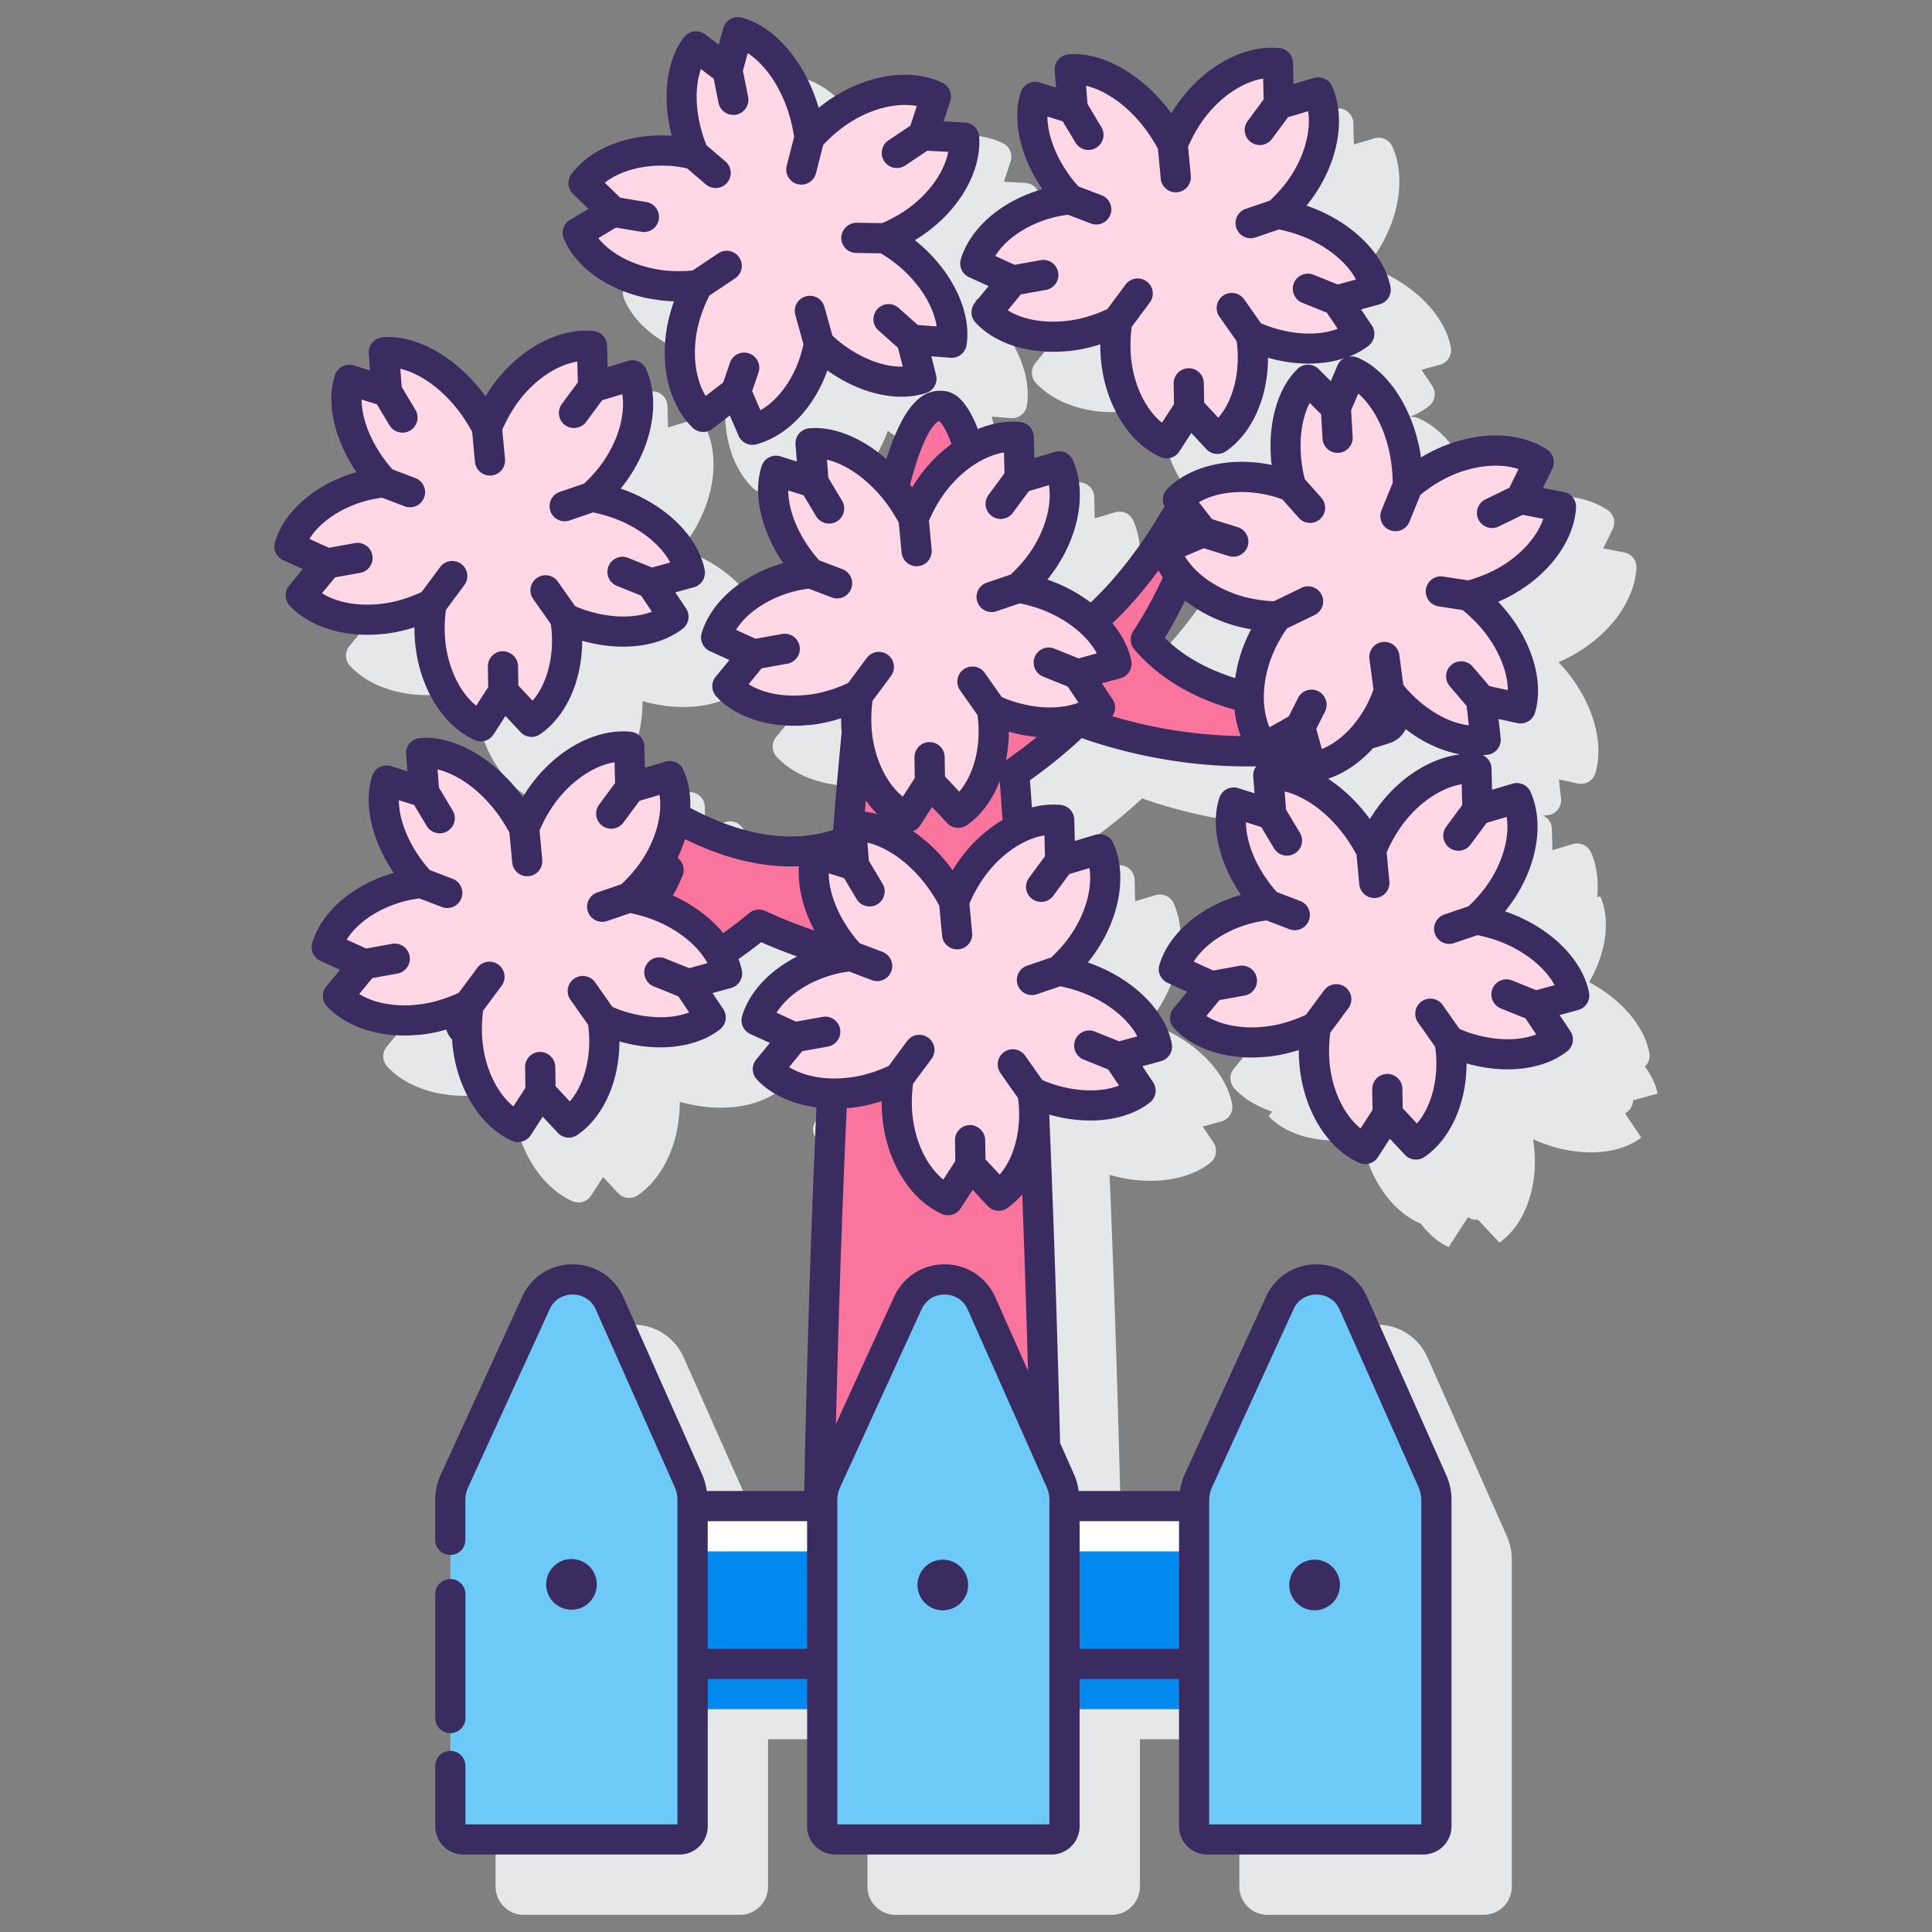<!-- <svg t="1667092151164" class="icon" viewBox="0 0 1024 1024" version="1.1" xmlns="http://www.w3.org/2000/svg" p-id="4698" width="200" height="200"><path d="M615.566 96.066c100.812 25.468 379.93 225.622 369.648 266.244-10.25 40.624-350.93 84.216-451.738 58.75-100.812-25.436-164.156-118.84-141.468-208.588 22.656-89.75 122.75-141.842 223.558-116.406z" fill="#8CC153" p-id="4699"></path><path d="M251.824 661.336c-11.376 0-20.844-9-21.282-20.5-3.686-94.124 11.376-186.246 44.78-273.838 26.656-69.904 64.968-136.996 113.874-199.464 83.186-106.216 167.466-161.746 170.998-164.058 9.876-6.438 23.094-3.624 29.532 6.25 6.436 9.844 3.624 23.062-6.25 29.5-0.782 0.532-82.78 54.716-161.624 155.778-46 59.03-81.998 122.28-106.998 188.058-31.094 81.904-45.124 168.09-41.686 256.12 0.468 11.782-8.718 21.688-20.5 22.156l-0.844-0.002z" fill="#A0D468" p-id="4700"></path><path d="M721.16 618.682c-11.562 0-21.094-9.282-21.312-20.906-4.156-208.59-260.966-451.774-263.558-454.18-8.594-8.062-9.032-21.562-0.968-30.156s21.562-9.032 30.156-0.968c2.782 2.594 68.626 64.654 136.028 154.964 39.75 53.282 71.688 105.342 94.906 154.684 29.532 62.78 45.03 121.59 46.092 174.81 0.25 11.782-9.124 21.5-20.904 21.75l-0.44 0.002z" fill="#A0D468" p-id="4701"></path><path d="M465.164 810.678c0 106.028-95.498 213.306-213.308 213.306S37.548 916.706 38.516 810.678c1.75-191.996 127.998-191.996 213.338-170.654 85.312-21.342 213.31-21.342 213.31 170.654z" fill="#D63A5F" p-id="4702"></path><path d="M299.104 631.742c64.5 6.812 123.404 48.688 123.404 178.936 0 99.558-84.186 200.212-191.996 212.15a192.68 192.68 0 0 0 21.344 1.156c117.81 0 213.308-107.28 213.308-213.306 0-158.78-87.53-186.248-166.06-178.936z" fill="#FFFFFF" opacity=".2" p-id="4703"></path><path d="M934.498 768.022c0 106.028-95.498 213.308-213.306 213.308-117.844 0-214.31-107.282-213.342-213.308 1.75-191.996 127.998-191.996 213.342-170.684 85.308-21.312 213.306-21.312 213.306 170.684z" fill="#C6325C" p-id="4704"></path><path d="M768.408 589.088c64.53 6.812 123.436 48.686 123.436 178.934 0 99.528-84.188 200.214-191.996 212.122 7 0.782 14.124 1.188 21.344 1.188 117.808 0 213.306-107.282 213.306-213.308 0-158.78-87.53-186.248-166.09-178.936z" fill="#FFFFFF" opacity=".2" p-id="4705"></path></svg> -->
<svg t="1667092368626" class="icon" viewBox="0 0 1024 1024" version="1.1" xmlns="http://www.w3.org/2000/svg" p-id="2382" width="200" height="200"><rect x="0" y="0" width="1024" height="1024" fill="#808080" stroke="none"/><path d="M234.368 368.056l0.104 0.016c0.304 0 0.608-0.016 0.92-0.048 0.104-0.008 0.216-0.04 0.32-0.056 2.952-0.344 5.92-0.848 8.896-1.536l0.136-0.04a6.32 6.32 0 0 1 0.152-0.024l0.08-0.04c2.24-0.528 4.472-1.136 6.696-1.848 0 2.624 0.104 5.224 0.328 7.784 2.096 23.792 14.472 44.192 31.536 51.96a7.976 7.976 0 0 0 10.032-2.936l6.352-9.816 7.976 8.552a7.992 7.992 0 0 0 10.384 1.136c13.896-9.56 22.28-28.528 22.296-49.576 20.272 5.808 40.672 3.488 53.304-6.392a8 8 0 0 0 1.712-10.76l-5.68-8.472 9.832-2.696a8 8 0 0 0 5.736-9.256c-3.416-17.376-20.016-33.968-42.304-42.256-0.72-0.272-1.456-0.528-2.192-0.784 0.984-1.216 1.928-2.448 2.832-3.688 14.016-19.312 18.208-42.688 10.688-59.568a8 8 0 0 0-9.6-4.408l-10.84 3.24-0.28-11.312a8 8 0 0 0-7.168-7.76c-18.376-1.88-39.312 9.32-53.328 28.624a87.2 87.2 0 0 0-3.976 5.984 91.176 91.176 0 0 0-2.536-3.336c-14.728-18.536-35.2-29.528-52.056-27.944a8 8 0 0 0-7.24 8.584l0.696 9.016-8.632-2.712a7.984 7.984 0 0 0-10 5.112c-4.816 14.512-0.352 34.144 11.376 51.464-21.376 6.08-38.104 20.312-43.176 37.032a8 8 0 0 0 4.336 9.608l10.368 4.72-7.24 8.8a8 8 0 0 0 0.32 10.536c10.784 11.56 29.24 17.04 48.84 15.096z" fill="#E6E7E8" p-id="2383"></path><path d="M862.592 589.256a7.888 7.888 0 0 0 2.944-6.064l13.04-3.568c-0.952-4.84-3.328-9.72-6.728-14.36a7.92 7.92 0 0 0 2.36-7.192c-2.856-14.544-15.032-28.472-31.968-37.512 9.328-15.936 11.368-33.296 5.92-45.528l-1.6 0.48c0.8-8.52-0.184-16.704-3.312-23.736a8.016 8.016 0 0 0-9.6-4.408l-10.84 3.24-0.28-11.312a7.968 7.968 0 0 0-4.624-7.008c0.992-0.104 2-0.12 2.968-0.304a8 8 0 0 0 6.504-8.744l-1.12-10.144 9.968 2.168a7.96 7.96 0 0 0 9.368-5.552c5.016-16.992-2.024-39.376-17.936-57.032a63.672 63.672 0 0 0-1.584-1.712c1.44-0.624 2.848-1.272 4.224-1.96 21.36-10.632 35.896-29.416 37.048-47.856a8 8 0 0 0-6.472-8.352l-11.112-2.152 4.984-10.16a7.992 7.992 0 0 0-2.76-10.192c-15.392-10.2-39.144-9.928-60.512 0.688-2.128 1.056-4.224 2.216-6.296 3.472a96.88 96.88 0 0 0-0.696-4.136c-4.488-23.256-17.52-42.432-33.216-48.856a7.816 7.816 0 0 0-4.616-0.288 41.2 41.2 0 0 0 10.72-5.944 8 8 0 0 0 1.712-10.76l-5.68-8.472 9.832-2.696a8 8 0 0 0 5.744-9.256c-3.416-17.376-20.024-33.968-42.304-42.264l-2.192-0.784c0.992-1.216 1.936-2.44 2.84-3.688 14.016-19.312 18.2-42.696 10.68-59.576a8 8 0 0 0-9.592-4.408l-10.832 3.24-0.28-11.32a8.016 8.016 0 0 0-7.168-7.76c-18.392-1.864-39.312 9.328-53.328 28.632-1.392 1.92-2.72 3.912-3.968 5.984a101.072 101.072 0 0 0-2.528-3.336c-14.744-18.544-35.136-29.528-52.064-27.944a8 8 0 0 0-7.232 8.584l0.696 9.016-8.624-2.72a7.976 7.976 0 0 0-10 5.112c-4.816 14.52-0.352 34.16 11.384 51.472-21.384 6.08-38.112 20.32-43.176 37.032a7.984 7.984 0 0 0 4.344 9.6l10.368 4.72-7.248 8.8c-2.544 3.096-2.408 7.6 0.32 10.536 10.768 11.568 29.216 17.048 48.832 15.104l0.096 0.016c0.296 0 0.6-0.016 0.904-0.048l0.288-0.048c2.968-0.344 5.952-0.848 8.944-1.536l0.144-0.04 0.128-0.024 0.064-0.032c2.24-0.528 4.48-1.136 6.704-1.856-0.008 2.632 0.104 5.224 0.328 7.784 2.096 23.792 14.472 44.184 31.528 51.96a8 8 0 0 0 10.032-2.928l6.368-9.824 7.968 8.552c2.704 2.904 7.112 3.376 10.392 1.136 13.896-9.568 22.272-28.544 22.288-49.576 14.464 4.152 28.936 4.08 40.664 0.152a7.928 7.928 0 0 0-3.856 3.952l-3.544 8.312-6.392-6.4a7.984 7.984 0 0 0-11.224-0.096c-10.992 10.64-16.128 30.104-13.736 50.888-21.752-4.496-43.184 0.368-55.424 12.84a7.92 7.92 0 0 0-1.304 9.168c-0.192 0.288-0.416 0.536-0.6 0.832-9.624 16.456-22.624 35.08-38.6 50.048a82.064 82.064 0 0 0-20.736-11.344c-0.728-0.272-1.464-0.528-2.192-0.784 0.984-1.216 1.928-2.448 2.832-3.688 14.016-19.32 18.208-42.704 10.688-59.576a8.024 8.024 0 0 0-9.592-4.408l-10.84 3.24-0.28-11.32a8.016 8.016 0 0 0-7.168-7.76c-7.296-0.744-14.984 0.648-22.496 3.712-6.84-17.448-13.608-20.288-19.928-20.288h-0.456c-9.072 0.184-18.736 6.832-28.088 36.208-12.96-11.328-27.992-17.576-40.912-16.312a8 8 0 0 0-7.24 8.584l0.696 9.016-8.632-2.72a7.984 7.984 0 0 0-10 5.112c-4.816 14.512-0.352 34.152 11.376 51.472-21.376 6.08-38.104 20.312-43.184 37.024a8 8 0 0 0 4.336 9.608l10.368 4.72-7.24 8.8a8 8 0 0 0 0.32 10.536c10.76 11.568 29.216 17.048 48.824 15.104l0.104 0.016c0.304 0 0.6-0.016 0.904-0.048l0.416-0.056 0.408-0.056c2.52-0.312 5.112-0.76 7.896-1.376 0.168-0.04 0.336-0.048 0.504-0.088l0.208-0.056 0.232-0.048 0.072-0.04c2.176-0.52 4.36-1.104 6.536-1.808-0.008 2.464 0.112 4.896 0.312 7.296a2694.056 2694.056 0 0 0-4.528 51.936c-25.376 8.032-51.856 1-75.712-11.656 0.224-7.232-0.904-14.128-3.6-20.176a8 8 0 0 0-9.6-4.408l-10.84 3.24-0.28-11.312a8 8 0 0 0-7.168-7.76c-18.368-1.896-39.312 9.32-53.336 28.632-1.392 1.912-2.712 3.912-3.968 5.976a91.176 91.176 0 0 0-2.536-3.336c-14.728-18.536-35.168-29.512-52.056-27.944a8 8 0 0 0-7.24 8.584l0.696 9.016-8.632-2.72a7.992 7.992 0 0 0-10 5.112c-4.816 14.512-0.352 34.152 11.376 51.472-21.376 6.08-38.112 20.312-43.176 37.032a7.992 7.992 0 0 0 4.336 9.6l10.368 4.72-7.248 8.8a8 8 0 0 0 0.32 10.536c10.768 11.568 29.224 17.048 48.832 15.104l0.096 0.016c0.304 0 0.6-0.016 0.904-0.048l0.288-0.048c2.96-0.344 5.944-0.848 8.936-1.536l0.136-0.04 0.144-0.024 0.08-0.04c1.208-0.288 2.416-0.656 3.616-1 0.728 2.016 1.872 3.792 3.336 5.248 0.04 0.56 0.024 1.128 0.072 1.68 2.096 23.792 14.472 44.184 31.536 51.96a7.976 7.976 0 0 0 10.032-2.936l6.36-9.816 7.976 8.552a7.984 7.984 0 0 0 10.392 1.136c13.896-9.568 22.272-28.544 22.288-49.576 20.288 5.808 40.672 3.488 53.304-6.392a8 8 0 0 0 1.712-10.76l-5.68-8.472 9.84-2.696a8 8 0 0 0 5.736-9.256 38.312 38.312 0 0 0-1.768-6.056 261.136 261.136 0 0 0 11.992-8.944c6.832 3.024 13.216 5.496 19.048 7.56-14.456 7.344-25.248 18.664-29.144 31.496a8 8 0 0 0 4.336 9.6l10.368 4.72-7.248 8.792a8 8 0 0 0 0.32 10.536c7.52 8.08 18.824 13.16 31.608 14.864-3.584 78.864-5.488 153.44-6.472 203.288h-51.68a32.6 32.6 0 0 0-2.312-8.488l-41.848-94.168a29.12 29.12 0 0 0-26.736-17.48h-0.168a29.096 29.096 0 0 0-26.752 17.184l-43.152 94.272a32.336 32.336 0 0 0-2.952 13.56v21.04c0 0.84 0.24 1.6 0.48 2.36-0.24 0.76-0.48 1.52-0.48 2.36v113.688c0 0.248 0.12 0.456 0.144 0.696-0.024 0.24-0.144 0.448-0.144 0.696v31.992c0 8.256 6.712 14.968 14.968 14.968h114.48a14.984 14.984 0 0 0 14.968-14.968v-78.096h52.688v78.096c0 8.256 6.712 14.968 14.968 14.968h114.488a14.984 14.984 0 0 0 14.968-14.968v-78.096h52.68v78.096c0 8.256 6.72 14.968 14.968 14.968h114.488a14.984 14.984 0 0 0 14.968-14.968v-172.976c0-4.584-0.944-9.032-2.816-13.232l-41.84-94.168a29.12 29.12 0 0 0-26.744-17.48c-11.992-0.192-22.04 6.52-26.912 17.184l-43.152 94.272a32.536 32.536 0 0 0-2.432 8.672h-53.704a32.304 32.304 0 0 0-2.32-8.488l-7.52-16.928c-1.144-47.064-2.96-108.704-5.736-173.64 0-0.152 0.024-0.296 0.024-0.448 20.272 5.816 40.68 3.496 53.296-6.4a7.992 7.992 0 0 0 1.712-10.752l-5.68-8.472 9.84-2.696a8 8 0 0 0 5.736-9.256c-3.408-17.376-20.008-33.968-42.288-42.256a102.4 102.4 0 0 0-2.2-0.784c0.984-1.216 1.928-2.448 2.832-3.688 14.016-19.312 18.208-42.696 10.688-59.576a8.016 8.016 0 0 0-9.592-4.408l-10.84 3.24-0.272-11.312a8 8 0 0 0-7.168-7.76 44.04 44.04 0 0 0-15.248 1.304c-0.352-4.832-0.712-9.648-1.088-14.4a266.264 266.264 0 0 0 27.48-22.336c18.64 6.576 52.272 15.744 92.424 14.984a7.904 7.904 0 0 0-1.56 5.248l0.704 9.016-8.624-2.712a7.976 7.976 0 0 0-10 5.104c-4.824 14.512-0.36 34.144 11.376 51.472-21.376 6.08-38.104 20.312-43.176 37.032a8 8 0 0 0 4.344 9.608l10.368 4.72-7.24 8.792c-2.544 3.096-2.408 7.6 0.32 10.536 5.136 5.52 12.08 9.592 20.008 12.216l-1.928 2.344c9.992 10.736 29.088 15.584 49.328 11.504 3.64 20.832 15.152 38.2 30.568 45.216 0.208 0.096 0.424 0.064 0.632 0.136 4.248 5.656 9.32 10.04 14.904 12.584l10.264-15.848c1.592 1.072 3.432 1.52 5.296 1.312l11.336 12.168c12.648-8.704 20.44-27.904 18.544-49.376a75.16 75.16 0 0 0-0.68-5.432c1.792 0.816 3.6 1.568 5.416 2.248 20.208 7.52 40.528 5.792 51.912-3.112l-8.608-12.84c0.424-0.272 0.904-0.512 1.312-0.832zM762.024 460.16c-1.392 1.92-2.72 3.912-3.968 5.984-0.832-1.144-1.68-2.256-2.536-3.336a85.592 85.592 0 0 0-19.584-18.088c8.624-2.84 16.8-8.448 23.744-16.08 3.056-0.92 6.112-1.816 9.192-2.888 3.76-1.312 6.584-3.992 8.184-7.288 9.144 7.08 19.176 11.664 28.856 13.352-15.792 1.96-32.224 12.28-43.888 28.344zM649.352 370.064c3.976-6.424 7.488-13.04 10.784-19.728a73.2 73.2 0 0 0 18.752 10.68c0.064 0.024 0.104 0.088 0.176 0.112l0.28 0.088c2.784 1.064 5.664 2.008 8.632 2.776l0.12 0.024 0.088 0.032 0.104 0.016c2.24 0.576 4.52 1.072 6.84 1.472a77.672 77.672 0 0 0-8.448 26.04c-14.072-4.44-27.04-11.264-37.328-21.512z" fill="#E6E7E8" p-id="2384"></path><path d="M372.528 189.48c0.064 0.016 0.104 0.064 0.168 0.08l0.344 0.072 0.632 0.128c2.416 0.536 4.952 0.984 7.728 1.328l0.512 0.088 0.208 0.016 0.192 0.024 0.4 0.016c2.144 0.232 4.304 0.408 6.496 0.48-0.888 2.472-1.664 4.952-2.312 7.432-6.04 23.112-1.256 46.488 12.192 59.544a8 8 0 0 0 10.432 0.616l9.296-7.096 4.624 10.736a8 8 0 0 0 9.4 4.568c16.304-4.328 30.584-19.36 37.688-39.168 17.136 12.304 37.112 16.976 52.344 11.936a8 8 0 0 0 5.24-9.552l-2.496-9.888 10.168 0.776c4.184 0.304 7.896-2.648 8.52-6.784 2.64-17.512-7.408-38.72-25.592-54.032a85.064 85.064 0 0 0-1.808-1.48c1.336-0.816 2.648-1.656 3.912-2.52 19.696-13.456 31.528-34.064 30.136-52.488a8 8 0 0 0-7.552-7.384l-11.304-0.6 3.544-10.744a8 8 0 0 0-4.136-9.72c-16.648-8-40.152-4.48-59.848 8.992-1.96 1.336-3.872 2.768-5.76 4.296a89.632 89.632 0 0 0-1.264-4c-7.632-22.424-23.168-39.632-39.6-43.84a8 8 0 0 0-9.704 5.648l-2.376 8.728-7.2-5.464a8 8 0 0 0-11.136 1.448c-9.432 12.048-11.84 32.04-6.624 52.296-22.168-1.456-42.72 6.288-53.128 20.328-2.384 3.216-2.024 7.712 0.848 10.504l8.168 7.936-9.784 5.84a8 8 0 0 0-3.248 10.024c6.336 14.712 22.192 26.232 41.68 30.88z" fill="#E6E7E8" p-id="2385"></path><path d="M689.144 385.504l-19.104 10.808c-5.248-6.728-7.984-16.12-8.056-26.528-20.912-4.992-40.592-14.328-54.696-30.816a227.04 227.04 0 0 0 18.248-34.104c-3.792-4.464-6.584-9.296-7.952-14.28l15.744-6.672c0.552-1.76 1.2-3.416 1.712-5.208l-6.584-8.44a5.944 5.944 0 0 0-4.912 3.048c-18.376 31.424-49.432 71.688-91.032 80.448-8.312-81-19.496-138.944-34.488-138.64-24.136 0.496-39.336 105.792-48.88 230.616-48.12 18.896-99.736-14.056-131.592-41.384-5.656-4.856-13.616 2.408-9.352 8.52a220.416 220.416 0 0 0 46.152 48.24c-16.96 43.088-68.432 63.88-106.184 73.496-7.224 1.84-5.856 12.528 1.6 12.552 75.304 0.24 131.208-39.36 152.472-57.08a253.288 253.288 0 0 0 42.816 15.464c-6.784 111.312-9.72 227.176-10.936 292.72h1.672a39.12 39.12 0 0 1 3.536-16.216l41.824-91.384c7.688-16.792 31.584-16.656 39.088 0.216l33.688 75.8c-2.176-90.864-6.896-237.704-16.384-357.088a255.888 255.888 0 0 0 33.912-27.584c20.728 7.84 66.816 21.504 120.624 14.184l-2.936-10.688z" fill="#FA759E" p-id="2386"></path><path d="M356.936 326.904l-11.88-17.704 20.56-5.632c-2.784-14.184-17.032-28.784-37.24-36.304a88.664 88.664 0 0 0-14.472-3.984 84.72 84.72 0 0 0 11.432-12.688c12.664-17.448 16.008-37.808 9.856-51.616l-20.872 6.24-0.536-21.776c-15.04-1.568-33.352 7.92-46.024 25.368-3.88 5.344-7.16 11.36-9.72 17.584a96.16 96.16 0 0 0-9.52-14.664c-13.416-16.88-31.288-26.232-45.056-24.952l1.616 20.824-19.92-6.28c-4.352 13.12 0.712 32.64 14.128 49.528 1.28 1.608 2.632 3.176 4.032 4.712a78.104 78.104 0 0 0-8.616 1.488c-21.008 4.856-36.88 18.064-41.28 32.576l19.856 9.04-13.872 16.84c10.328 11.104 30.392 16 51.4 11.144a84.544 84.544 0 0 0 17.776-6.352c-0.936 6.4-1.184 12.952-0.624 19.272 1.888 21.48 12.912 39.016 26.888 45.384l11.928-18.424 14.968 16.056c12.648-8.704 20.44-27.896 18.544-49.376a74.6 74.6 0 0 0-0.68-5.432c1.792 0.816 3.6 1.568 5.416 2.248 20.208 7.512 40.528 5.792 51.912-3.12z m363.488-149.976l-11.88-17.704 20.56-5.632c-2.784-14.184-17.032-28.784-37.24-36.304a88.664 88.664 0 0 0-14.472-3.984 84.72 84.72 0 0 0 11.432-12.688c12.664-17.448 16.008-37.808 9.856-51.616l-20.872 6.24-0.536-21.776c-15.04-1.568-33.352 7.92-46.024 25.368-3.88 5.344-7.16 11.36-9.72 17.584a96.16 96.16 0 0 0-9.52-14.664C598.592 44.872 580.72 35.52 566.952 36.8l1.616 20.824-19.92-6.28c-4.352 13.12 0.712 32.64 14.128 49.528 1.28 1.608 2.632 3.176 4.032 4.712a78.104 78.104 0 0 0-8.616 1.488c-21.008 4.856-36.88 18.064-41.28 32.576l19.856 9.04-13.872 16.84c10.328 11.104 30.392 16 51.4 11.144a84.544 84.544 0 0 0 17.776-6.352c-0.936 6.4-1.184 12.952-0.624 19.272 1.888 21.48 12.912 39.016 26.888 45.384l11.928-18.424 14.968 16.056c12.648-8.704 20.44-27.896 18.544-49.376a74.6 74.6 0 0 0-0.68-5.432c1.792 0.816 3.6 1.568 5.416 2.248 20.2 7.52 40.52 5.792 51.912-3.12zM376.688 539.288l-11.88-17.704 20.56-5.632c-2.784-14.184-17.032-28.784-37.24-36.304a88.664 88.664 0 0 0-14.472-3.984 84.72 84.72 0 0 0 11.432-12.688c12.664-17.448 16.008-37.808 9.856-51.616l-20.864 6.24-0.536-21.776c-15.04-1.568-33.352 7.92-46.024 25.368-3.88 5.344-7.16 11.36-9.72 17.584a96.16 96.16 0 0 0-9.52-14.664c-13.416-16.88-31.288-26.232-45.056-24.952l1.616 20.824-19.92-6.28c-4.352 13.12 0.712 32.64 14.128 49.528 1.28 1.608 2.632 3.176 4.032 4.712a78.104 78.104 0 0 0-8.616 1.488c-21.008 4.856-36.88 18.064-41.28 32.576l19.856 9.04-13.872 16.84c10.328 11.104 30.392 16 51.4 11.144a84.544 84.544 0 0 0 17.776-6.352c-0.936 6.4-1.184 12.952-0.624 19.272 1.888 21.48 12.912 39.016 26.888 45.384l11.928-18.424 14.968 16.056c12.648-8.704 20.44-27.896 18.544-49.376a74.6 74.6 0 0 0-0.68-5.432c1.792 0.816 3.6 1.568 5.416 2.248 20.2 7.52 40.52 5.792 51.904-3.12z m448.976 11.672l-11.88-17.704 20.56-5.632c-2.784-14.184-17.032-28.784-37.24-36.304a88.664 88.664 0 0 0-14.472-3.984 84.72 84.72 0 0 0 11.432-12.688c12.664-17.448 16.008-37.808 9.856-51.616l-20.872 6.24-0.536-21.776c-15.04-1.568-33.352 7.92-46.024 25.368-3.88 5.344-7.16 11.36-9.72 17.584a96.16 96.16 0 0 0-9.52-14.664c-13.416-16.88-31.288-26.232-45.056-24.952l1.616 20.824-19.92-6.28c-4.352 13.12 0.712 32.64 14.128 49.528 1.28 1.608 2.632 3.176 4.032 4.712a78.104 78.104 0 0 0-8.616 1.488c-21.008 4.856-36.88 18.064-41.28 32.576l19.856 9.04-13.872 16.84c10.328 11.104 30.392 16 51.4 11.144a84.544 84.544 0 0 0 17.776-6.352c-0.936 6.4-1.184 12.952-0.624 19.272 1.888 21.48 12.912 39.016 26.888 45.384l11.928-18.424 14.968 16.056c12.648-8.704 20.44-27.896 18.544-49.376a74.6 74.6 0 0 0-0.68-5.432c1.792 0.816 3.6 1.568 5.416 2.248 20.208 7.512 40.528 5.784 51.912-3.12z m-221.128 27.112l-11.872-17.704 20.56-5.632c-2.784-14.184-17.032-28.784-37.24-36.304a88.664 88.664 0 0 0-14.472-3.984 84.72 84.72 0 0 0 11.432-12.688c12.664-17.448 16.008-37.808 9.856-51.616l-20.872 6.24-0.536-21.776c-15.04-1.568-33.352 7.92-46.024 25.368-3.88 5.344-7.16 11.36-9.72 17.584a96.16 96.16 0 0 0-9.52-14.664c-13.416-16.88-31.288-26.232-45.056-24.952l1.616 20.824-19.92-6.28c-4.352 13.12 0.712 32.64 14.128 49.528 1.28 1.608 2.632 3.176 4.032 4.712a78.104 78.104 0 0 0-8.616 1.488c-21.008 4.856-36.88 18.064-41.28 32.576l19.856 9.04-13.872 16.84c10.328 11.104 30.392 16 51.4 11.144a84.544 84.544 0 0 0 17.776-6.352c-0.936 6.4-1.184 12.952-0.624 19.272 1.888 21.48 12.912 39.016 26.888 45.384l11.928-18.424 14.968 16.056c12.648-8.704 20.44-27.896 18.544-49.376a74.6 74.6 0 0 0-0.68-5.432c1.792 0.816 3.6 1.568 5.416 2.248 20.2 7.52 40.52 5.792 51.904-3.12z m-21.472-202.96l-11.872-17.704 20.56-5.632c-2.784-14.184-17.032-28.784-37.24-36.304a88.664 88.664 0 0 0-14.472-3.984 84.72 84.72 0 0 0 11.432-12.688c12.664-17.448 16.008-37.808 9.856-51.616l-20.872 6.24-0.536-21.776c-15.04-1.568-33.352 7.92-46.024 25.368-3.88 5.344-7.16 11.36-9.72 17.584a96.16 96.16 0 0 0-9.52-14.664c-13.416-16.88-31.288-26.232-45.056-24.952l1.616 20.824-19.92-6.28c-4.352 13.12 0.712 32.64 14.128 49.528 1.28 1.608 2.632 3.176 4.032 4.712a78.104 78.104 0 0 0-8.616 1.488c-21.008 4.856-36.88 18.064-41.28 32.576l19.856 9.04-13.872 16.84c10.328 11.104 30.392 16 51.4 11.144a84.544 84.544 0 0 0 17.776-6.352c-0.936 6.4-1.184 12.952-0.624 19.272 1.888 21.48 12.912 39.016 26.888 45.384l11.928-18.424 14.968 16.056c12.648-8.704 20.44-27.896 18.544-49.376a74.6 74.6 0 0 0-0.68-5.432c1.792 0.816 3.6 1.568 5.416 2.248 20.2 7.52 40.52 5.792 51.904-3.12z m204.344 17l-2.336-21.192 20.832 4.528c4.096-13.864-1.776-33.392-16.208-49.416a87.832 87.832 0 0 0-10.992-10.224 84.544 84.544 0 0 0 16.008-5.96c19.304-9.608 31.688-26.104 32.624-41.192l-21.384-4.128 9.6-19.552c-12.6-8.352-33.232-8.416-52.536 1.184-5.912 2.944-11.608 6.76-16.752 11.088a95.512 95.512 0 0 0-1.656-17.408c-4.08-21.176-15.592-37.736-28.392-42.968l-8.208 19.208-14.752-14.784c-9.936 9.616-14.48 29.264-10.4 50.44 0.392 2.016 0.864 4.032 1.392 6.04-2.744-1.04-5.536-1.944-8.328-2.672-20.872-5.416-41.056-1.056-51.672 9.776l13.416 17.208-20.088 8.512c4.016 14.624 19.536 28.248 40.4 33.664 6.008 1.56 12.368 2.416 18.696 2.6-3.792 5.24-7.04 10.936-9.472 16.792-8.264 19.912-6.616 40.568 2.832 52.672l19.104-10.808 5.832 21.16c15.24-1.864 31.032-15.272 39.296-35.192 0.696-1.672 1.328-3.384 1.912-5.128 1.208 1.552 2.464 3.056 3.76 4.496 14.44 16.016 33.248 23.888 47.472 21.256zM488.352 200.688l-5.216-20.672 21.256 1.624c2.152-14.296-6.344-32.832-22.832-46.728-3.776-3.184-7.936-6.08-12.288-8.624 5.288-2.208 10.4-4.928 15.032-8.096 17.8-12.168 27.808-30.208 26.664-45.28l-21.744-1.152 6.832-20.688c-13.632-6.544-34.072-3.784-51.88 8.384a85.544 85.544 0 0 0-15.072 13.28 95.28 95.28 0 0 0-4.032-17.016c-6.944-20.416-20.624-35.24-34.016-38.672l-5.496 20.152-16.64-12.616c-8.52 10.888-10.32 30.976-3.376 51.392 0.664 1.944 1.408 3.872 2.208 5.792a80.6 80.6 0 0 0-8.616-1.504c-21.416-2.504-40.808 4.592-49.848 16.768l15.648 15.2-18.728 11.184c5.984 13.936 23.224 25.304 44.64 27.8 6.168 0.72 12.584 0.696 18.88 0.008a83.592 83.592 0 0 0-7.08 17.936c-5.456 20.864-0.984 41.088 10.032 51.784l17.44-13.328 8.68 20.16c14.84-3.936 28.64-19.384 34.096-40.248 0.456-1.752 0.856-3.536 1.192-5.344 1.416 1.368 2.864 2.688 4.344 3.936 16.488 13.912 36.2 19.128 49.92 14.568z" fill="#FFD7E5" p-id="2387"></path><path d="M435.792 798.304l0.008-0.032h-68.696v83.616h68.688z m197.104 0v-0.032h-68.688v83.616h68.688z" fill="#FFFFFF" p-id="2388"></path><path d="M367.104 822.272h68.688v83.616h-68.688z m197.104 0h68.688v83.616h-68.688z" fill="#0089EF" p-id="2389"></path><path d="M678.264 690.664l-41.824 91.392a39 39 0 0 0-3.544 16.248v155.208c0 11.84 9.6 21.44 21.44 21.44h85.536c11.84 0 21.44-9.6 21.44-21.44V798.08c0-5.464-1.144-10.864-3.368-15.856L717.352 690.88c-7.504-16.872-31.4-17-39.088-0.216z m-394.2 0L242.24 782.056a39 39 0 0 0-3.544 16.248v155.208c0 11.84 9.6 21.44 21.44 21.44h85.536c11.84 0 21.44-9.6 21.44-21.44V798.08c0-5.464-1.144-10.864-3.368-15.856L323.144 690.88c-7.496-16.872-31.4-17-39.08-0.216z m197.096 0l-41.824 91.392a39 39 0 0 0-3.544 16.248v155.208c0 11.84 9.6 21.44 21.44 21.44h85.536c11.84 0 21.44-9.6 21.44-21.44V798.08c0-5.464-1.144-10.864-3.368-15.856L520.248 690.88c-7.496-16.872-31.4-17-39.088-0.216z" fill="#6DC9F7" p-id="2390"></path><path d="M678.264 690.664l-41.824 91.392a39 39 0 0 0-3.544 16.248v155.208c0 11.84 9.6 21.44 21.44 21.44h85.536c11.84 0 21.44-9.6 21.44-21.44V798.08c0-5.464-1.144-10.864-3.368-15.856L717.352 690.88c-7.504-16.872-31.4-17-39.088-0.216z" fill="#6DC9F7" p-id="2391"></path><path d="M202.392 336.056l0.088 0.016c0.304 0 0.6-0.016 0.904-0.048l0.272-0.048c2.968-0.344 5.96-0.848 8.952-1.536l0.136-0.04 0.144-0.024 0.08-0.04c2.232-0.528 4.472-1.128 6.696-1.848 0 2.624 0.104 5.224 0.328 7.784 2.096 23.792 14.472 44.192 31.536 51.96a7.976 7.976 0 0 0 10.032-2.936l6.352-9.816 7.976 8.552a7.992 7.992 0 0 0 10.384 1.136c13.896-9.568 22.28-28.536 22.296-49.576 20.28 5.824 40.672 3.488 53.304-6.392a8 8 0 0 0 1.712-10.76l-5.68-8.472 9.832-2.696a8 8 0 0 0 5.736-9.256c-3.416-17.376-20.016-33.968-42.304-42.256-0.72-0.272-1.456-0.528-2.192-0.784 0.992-1.216 1.936-2.448 2.84-3.688 14.008-19.32 18.208-42.696 10.688-59.576a8.016 8.016 0 0 0-9.6-4.408l-10.84 3.24-0.28-11.32a8 8 0 0 0-7.168-7.76c-18.368-1.88-39.312 9.32-53.328 28.632a87.2 87.2 0 0 0-3.976 5.984 91.176 91.176 0 0 0-2.536-3.336c-14.728-18.536-35.168-29.576-52.056-27.944a8 8 0 0 0-7.24 8.584l0.696 9.016-8.624-2.712a7.984 7.984 0 0 0-10 5.104c-4.824 14.52-0.36 34.152 11.376 51.472-21.376 6.08-38.104 20.312-43.176 37.032a8 8 0 0 0 4.336 9.608l10.368 4.72-7.24 8.8a8 8 0 0 0 0.32 10.536c10.776 11.56 29.24 17.048 48.856 15.096z m-31.744-21.616l6.936-8.424 13.624-2.448a8.008 8.008 0 0 0-2.824-15.752l-14.056 2.52-10.336-4.704c5.92-9.504 18.12-17.48 32.52-20.808 1.96-0.456 3.984-0.744 6-1.032l12.184 4.64a8.008 8.008 0 0 0 5.696-14.96l-12.328-4.672c-0.856-0.968-1.72-1.936-2.512-2.928-9.84-12.384-13.84-24.84-13.904-34.12l8.136 2.56 6.656 11.112a8 8 0 0 0 13.728-8.224l-7.248-12.104-0.752-9.656c9.024 2.168 20.256 8.872 30.096 21.256 2.92 3.672 5.576 7.792 7.984 12.184l1.48 15.784a8 8 0 1 0 15.928-1.488l-1.44-15.36a76.416 76.416 0 0 1 8.032-14.312c8.672-11.952 20.728-20.088 31.744-21.872l0.272 11.032-8.464 11.44a7.992 7.992 0 0 0 6.424 12.752c2.456 0 4.872-1.12 6.44-3.24l8.512-11.504 10.656-3.176c1.712 11.024-2.28 25-10.952 36.96-2.64 3.632-5.792 7.112-9.288 10.416l-12.808 4.368a8 8 0 1 0 5.16 15.144l12.416-4.232c3.928 0.832 7.728 1.864 11.248 3.176 13.592 5.064 24.608 13.928 29.624 23.36l-9.664 2.648-12.624-5.088a7.992 7.992 0 1 0-5.984 14.832l12.84 5.176 5.72 8.528c-9.968 3.864-24.104 3.36-37.688-1.704-1.008-0.376-2-0.816-3-1.24l-9.064-12.888a8 8 0 1 0-13.088 9.2l9.256 13.16c0.144 1.056 0.304 2.104 0.392 3.152 1.304 14.792-2.64 28.928-10.056 37.504l-7.536-8.08-0.152-10.296c-0.064-4.416-3.824-7.704-8.12-7.88a8 8 0 0 0-7.88 8.12l0.16 10.944-6.36 9.824c-8.8-7.152-15.152-20.384-16.448-35.176a74.752 74.752 0 0 1 0.408-15.592l9.776-13.176a8 8 0 1 0-12.856-9.528l-9.808 13.224a76.4 76.4 0 0 1-14.448 5.064h-0.008a64.24 64.24 0 0 1-6.576 1.128c-12.112 1.512-23.728-0.512-31.776-5.544z" fill="#3A2C60" p-id="2392"></path><path d="M842.208 526.08c-3.416-17.376-20.016-33.968-42.296-42.264l-2.192-0.784c0.984-1.216 1.928-2.448 2.832-3.688 14.016-19.32 18.208-42.696 10.688-59.576a8 8 0 0 0-9.592-4.408l-10.84 3.24-0.28-11.32a7.96 7.96 0 0 0-4.632-7.008c0.992-0.104 2.008-0.12 2.976-0.304a8 8 0 0 0 6.504-8.744l-1.12-10.136 9.968 2.168a7.984 7.984 0 0 0 9.368-5.552c5.016-16.992-2.024-39.376-17.936-57.04a63.056 63.056 0 0 0-1.576-1.704c1.44-0.624 2.84-1.272 4.216-1.96 21.36-10.632 35.896-29.416 37.048-47.864a7.992 7.992 0 0 0-6.472-8.352l-11.112-2.144 4.984-10.16a7.992 7.992 0 0 0-2.76-10.192c-15.392-10.192-39.144-9.936-60.512 0.688-2.128 1.056-4.224 2.216-6.296 3.472a96.88 96.88 0 0 0-0.696-4.136c-4.488-23.264-17.52-42.44-33.216-48.864a7.888 7.888 0 0 0-4.64-0.272c3.976-1.512 7.6-3.504 10.744-5.952a8 8 0 0 0 1.712-10.76l-5.68-8.472 9.832-2.696a8 8 0 0 0 5.744-9.256c-3.416-17.376-20.024-33.968-42.304-42.264l-2.192-0.784c0.992-1.216 1.936-2.448 2.84-3.688 14.008-19.312 18.2-42.696 10.68-59.576a8.024 8.024 0 0 0-9.592-4.408l-10.832 3.24-0.28-11.312a8.016 8.016 0 0 0-7.168-7.76c-18.352-1.896-39.312 9.32-53.328 28.624-1.392 1.92-2.712 3.912-3.968 5.984a101.072 101.072 0 0 0-2.528-3.336c-14.752-18.544-35.256-29.52-52.064-27.936a8 8 0 0 0-7.232 8.584l0.696 9.016-8.624-2.72a7.984 7.984 0 0 0-10 5.112c-4.816 14.52-0.352 34.16 11.384 51.472-21.376 6.08-38.104 20.312-43.184 37.024a8 8 0 0 0 4.336 9.608l10.368 4.72-7.24 8.8a8 8 0 0 0 0.32 10.536c10.76 11.568 29.2 17.048 48.824 15.104l0.104 0.016c0.296 0 0.6-0.016 0.904-0.048l0.432-0.064 0.32-0.048a73.968 73.968 0 0 0 8.12-1.416v-0.008c0.12-0.024 0.232-0.032 0.352-0.064 2.352-0.544 4.704-1.192 7.048-1.952-0.008 2.632 0.104 5.224 0.328 7.784 2.096 23.792 14.48 44.184 31.536 51.96a8 8 0 0 0 10.024-2.928l6.368-9.816 7.968 8.552a8 8 0 0 0 10.392 1.136c13.896-9.568 22.272-28.544 22.288-49.576 14.48 4.16 28.96 4.08 40.68 0.152a7.864 7.864 0 0 0-3.872 3.952l-3.544 8.32-6.392-6.4a8 8 0 0 0-11.224-0.096c-10.992 10.64-16.128 30.104-13.736 50.888-21.792-4.504-43.168 0.36-55.416 12.84a7.92 7.92 0 0 0-1.296 9.192c-0.192 0.288-0.44 0.512-0.616 0.816-9.624 16.456-22.624 35.08-38.6 50.048a82.008 82.008 0 0 0-22.928-12.128c0.984-1.216 1.928-2.448 2.832-3.688 14.016-19.312 18.208-42.696 10.688-59.576a8 8 0 0 0-9.592-4.408l-10.84 3.24-0.28-11.312a8.016 8.016 0 0 0-7.168-7.76c-7.296-0.752-14.984 0.632-22.496 3.704-6.84-17.44-13.608-20.28-19.928-20.28h-0.456c-9.072 0.184-18.736 6.832-28.096 36.216-12.96-11.304-27.984-17.528-40.912-16.312a8 8 0 0 0-7.232 8.584l0.696 9.016-8.632-2.72a7.984 7.984 0 0 0-10 5.112c-4.816 14.512-0.352 34.152 11.376 51.472-21.376 6.08-38.112 20.312-43.176 37.024a8 8 0 0 0 4.336 9.608l10.368 4.72-7.248 8.792a8 8 0 0 0 0.32 10.536c10.768 11.568 29.232 17.064 48.848 15.112l0.08 0.016c0.304 0 0.6-0.016 0.904-0.048l0.36-0.048 0.56-0.08a74.08 74.08 0 0 0 7.96-1.392v-0.008c0.112-0.024 0.232-0.032 0.344-0.064 2.352-0.544 4.704-1.192 7.056-1.952-0.008 2.632 0.104 5.224 0.328 7.784-0.016-0.16-0.008-0.328-0.024-0.488a2694.056 2694.056 0 0 0-4.528 51.936c-25.392 8.024-51.856 0.952-75.712-11.704 0.216-7.208-0.912-14.088-3.6-20.12a8 8 0 0 0-9.6-4.408l-10.84 3.24-0.28-11.32a8 8 0 0 0-7.168-7.76c-18.408-1.904-39.312 9.32-53.328 28.624a87.2 87.2 0 0 0-3.976 5.984 91.176 91.176 0 0 0-2.536-3.336c-14.736-18.544-35.152-29.52-52.056-27.936a8 8 0 0 0-7.232 8.584l0.696 9.016-8.632-2.72a7.984 7.984 0 0 0-10 5.112c-4.816 14.512-0.352 34.152 11.376 51.472-21.376 6.08-38.112 20.312-43.176 37.024a8 8 0 0 0 4.336 9.608l10.368 4.72-7.248 8.8a8 8 0 0 0 0.32 10.536c10.76 11.568 29.232 17.056 48.84 15.104l0.088 0.016c0.304 0 0.6-0.016 0.904-0.048l0.264-0.048c2.968-0.344 5.96-0.848 8.952-1.536l0.136-0.04 0.144-0.024 0.08-0.04c1.256-0.296 2.504-0.68 3.76-1.04 0.736 2.008 1.728 3.864 3.2 5.312 0.04 0.544 0.024 1.112 0.072 1.656 2.096 23.8 14.472 44.192 31.536 51.96a8 8 0 0 0 10.032-2.936l6.36-9.816 7.976 8.552a7.992 7.992 0 0 0 10.384 1.136c13.896-9.568 22.272-28.528 22.288-49.576 20.296 5.808 40.672 3.488 53.304-6.392a8 8 0 0 0 1.712-10.76l-5.68-8.472 9.832-2.696a8 8 0 0 0 5.736-9.256 38.496 38.496 0 0 0-1.768-6.072 253.856 253.856 0 0 0 12-8.928c6.888 3.04 13.24 5.488 19.08 7.544-14.472 7.344-25.28 18.672-29.168 31.512a7.992 7.992 0 0 0 4.336 9.6l10.368 4.72-7.248 8.8a8 8 0 0 0 0.32 10.536c7.52 8.08 18.824 13.144 31.616 14.848-3.584 78.864-5.504 153.464-6.48 203.296h-51.68a32.744 32.744 0 0 0-2.312-8.496l-41.848-94.16a29.12 29.12 0 0 0-26.736-17.48h-0.168a29.096 29.096 0 0 0-26.752 17.184l-43.152 94.272a32.336 32.336 0 0 0-2.952 13.56v21.04a8 8 0 0 0 16 0v-21.04c0-2.4 0.504-4.72 1.504-6.896l43.152-94.272a13.12 13.12 0 0 1 12.2-7.84h0.08c5.432 0.024 10 3.008 12.2 7.976l41.848 94.152c0.952 2.144 1.432 4.408 1.432 6.744v171.944H246.696v-30.96a8 8 0 0 0-16 0v31.992c0 8.256 6.712 14.968 14.968 14.968h114.48a14.984 14.984 0 0 0 14.968-14.968v-78.096h52.688v78.096c0 8.256 6.712 14.968 14.968 14.968h114.48a14.984 14.984 0 0 0 14.968-14.968v-78.096h52.688v78.096c0 8.256 6.712 14.968 14.96 14.968h114.488a14.984 14.984 0 0 0 14.968-14.968V795.008c0-4.584-0.944-9.032-2.816-13.232l-41.84-94.16a29.12 29.12 0 0 0-26.744-17.48h-0.168a29.096 29.096 0 0 0-26.752 17.184l-43.152 94.272a32.064 32.064 0 0 0-2.432 8.672h-53.704a32.36 32.36 0 0 0-2.32-8.496l-7.52-16.92c-1.144-47.048-2.968-108.696-5.736-173.584l0.024-0.504c20.256 5.8 40.664 3.496 53.296-6.392a8 8 0 0 0 1.712-10.76l-5.68-8.472 9.832-2.696a8 8 0 0 0 5.744-9.256c-3.408-17.376-20.008-33.968-42.296-42.264l-2.192-0.784c0.984-1.216 1.928-2.44 2.832-3.688 14.016-19.304 18.216-42.688 10.688-59.576a8.016 8.016 0 0 0-9.592-4.408l-10.84 3.24-0.272-11.312a8 8 0 0 0-7.168-7.76 44.144 44.144 0 0 0-15.264 1.32c-0.352-4.824-0.704-9.672-1.072-14.408a267.088 267.088 0 0 0 27.488-22.336c18.632 6.584 52.256 15.752 92.424 14.968a7.92 7.92 0 0 0-1.568 5.264l0.704 9.008-8.624-2.712a7.976 7.976 0 0 0-10 5.104c-4.824 14.512-0.36 34.152 11.376 51.472-21.376 6.088-38.104 20.312-43.176 37.032a8 8 0 0 0 4.344 9.608l10.368 4.72-7.24 8.792c-2.544 3.096-2.408 7.6 0.32 10.536 10.768 11.576 29.224 17.072 48.848 15.104l0.08 0.016c0.296 0 0.6-0.016 0.904-0.048l0.256-0.048c2.968-0.344 5.96-0.848 8.952-1.544l0.136-0.04 0.144-0.024c0.032-0.008 0.048-0.032 0.072-0.04 2.24-0.528 4.472-1.128 6.704-1.848-0.008 2.624 0.104 5.216 0.328 7.784 2.096 23.8 14.48 44.192 31.536 51.96a8 8 0 0 0 10.032-2.936l6.352-9.816 7.976 8.552c2.704 2.904 7.112 3.376 10.392 1.136 13.888-9.568 22.264-28.528 22.288-49.576 20.264 5.8 40.672 3.496 53.296-6.392a8 8 0 0 0 1.712-10.76l-5.68-8.472 9.832-2.696a7.96 7.96 0 0 0 5.744-9.232zM671.288 172.544c-1-0.376-1.992-0.816-2.984-1.24l-9.056-12.888a8.008 8.008 0 0 0-13.096 9.2l9.256 13.16c0.144 1.048 0.304 2.096 0.392 3.144 1.304 14.792-2.632 28.936-10.056 37.504l-7.528-8.08-0.16-10.296a8 8 0 0 0-8-7.88h-0.128a8 8 0 0 0-7.872 8.12l0.168 10.944-6.368 9.824c-8.8-7.144-15.144-20.376-16.448-35.168a74.896 74.896 0 0 1 0.408-15.6l9.776-13.176a8 8 0 0 0-12.84-9.528l-9.808 13.224a75.656 75.656 0 0 1-14.448 5.064 64.24 64.24 0 0 1-6.576 1.128c-12.12 1.512-23.744-0.504-31.784-5.536l6.944-8.424 13.616-2.448a8.008 8.008 0 0 0-2.824-15.752l-14.056 2.52-10.328-4.704c5.92-9.504 18.12-17.472 32.52-20.808 1.96-0.456 3.976-0.744 5.992-1.032l12.192 4.64a8.024 8.024 0 0 0 10.32-4.632 8.016 8.016 0 0 0-4.632-10.328l-12.32-4.688c-0.856-0.968-1.72-1.928-2.512-2.936-9.84-12.384-13.84-24.84-13.912-34.12l8.136 2.568 6.656 11.112a8 8 0 1 0 13.72-8.224L576.4 55.12l-0.744-9.664c9.016 2.16 20.248 8.864 30.096 21.248 2.92 3.68 5.576 7.8 7.984 12.184l1.48 15.792a8 8 0 0 0 15.936-1.488l-1.44-15.368a76.32 76.32 0 0 1 8.024-14.304c8.672-11.952 20.728-20.08 31.752-21.864l0.272 11.032-8.464 11.44a7.992 7.992 0 0 0 6.424 12.752 8 8 0 0 0 6.44-3.24l8.52-11.512 10.648-3.184c1.72 11.024-2.272 25.008-10.944 36.96-2.648 3.64-5.808 7.12-9.296 10.424l-12.808 4.368a7.992 7.992 0 1 0 5.152 15.144l12.416-4.232c3.928 0.832 7.728 1.864 11.248 3.176 13.584 5.056 24.608 13.928 29.624 23.36l-9.68 2.656-12.624-5.088a8 8 0 1 0-5.984 14.832l12.848 5.184 5.72 8.528c-9.976 3.856-24.104 3.36-37.712-1.712z m-30.392 622.608c0-2.4 0.504-4.72 1.504-6.896l43.152-94.272a13.12 13.12 0 0 1 12.2-7.84h0.08c5.44 0.024 10 3.008 12.2 7.976l41.84 94.16c0.952 2.144 1.44 4.408 1.44 6.736v171.944H640.896V795.152zM730.024 428.16c-1.392 1.92-2.72 3.912-3.968 5.984-0.832-1.144-1.68-2.256-2.536-3.336a85.672 85.672 0 0 0-19.6-18.088c8.64-2.848 16.832-8.464 23.784-16.128 3.048-0.912 6.088-1.784 9.152-2.848 3.76-1.312 6.592-3.984 8.184-7.288 9.152 7.088 19.192 11.672 28.888 13.36-15.776 1.96-32.24 12.272-43.904 28.344zM617.352 338.064c3.976-6.432 7.48-13.048 10.768-19.744a73.36 73.36 0 0 0 18.76 10.688c0.072 0.032 0.112 0.096 0.184 0.12 0.096 0.04 0.208 0.056 0.296 0.096 2.784 1.064 5.656 2 8.616 2.768l0.12 0.024 0.088 0.032 0.104 0.016c2.24 0.576 4.52 1.072 6.84 1.472a78 78 0 0 0-8.432 25.896c-14.064-4.44-27.072-11.136-37.344-21.368z m56.568-75.216c1.944 0.504 3.872 1.176 5.792 1.856l8.656 9.76a7.968 7.968 0 0 0 11.288 0.672 8 8 0 0 0 0.68-11.296l-8.752-9.864c-0.304-1.256-0.624-2.512-0.872-3.76-2.992-15.536-0.776-28.432 3.464-36.68l6.032 6.04 0.76 12.928a8 8 0 0 0 7.976 7.528c0.16 0 0.32 0 0.48-0.016a7.984 7.984 0 0 0 7.512-8.456l-0.824-14.08 3.8-8.912c7 6.088 13.84 17.232 16.832 32.768 0.888 4.624 1.336 9.512 1.448 14.504l-5.992 14.68a8 8 0 1 0 14.816 6.048l5.824-14.28a76.336 76.336 0 0 1 13.744-8.976c13.224-6.576 27.68-8.192 38.256-4.696l-4.856 9.904-12.808 6.224a8 8 0 0 0 7 14.384l12.872-6.256 10.912 2.104c-3.584 10.568-13.592 21.112-26.816 27.696a75.36 75.36 0 0 1-13.056 4.928l-13.376-2.056a8 8 0 0 0-2.44 15.808l12.96 1.992a80 80 0 0 1 8.504 8.024c9.704 10.768 15.368 23.728 15.448 34.416l-9.8-2.128-8.832-10.352a7.992 7.992 0 1 0-12.168 10.384l8.984 10.536 1.128 10.2c-10.624-1.184-22.92-8.168-32.616-18.936-0.72-0.8-1.4-1.656-2.096-2.504l-2.072-15.624a8 8 0 1 0-15.856 2.104l2.112 15.944c-0.36 1-0.704 2.008-1.112 2.984-5.688 13.712-15.728 24.424-26.264 28.592l-2.936-10.656 4.624-9.2a8 8 0 0 0-14.296-7.192l-4.92 9.784-10.184 5.76c-4.496-10.408-3.992-25.08 1.704-38.8a74.192 74.192 0 0 1 7.576-13.632l14.76-7.152a8 8 0 0 0-6.968-14.4l-14.824 7.184a75.696 75.696 0 0 1-15.136-2.192h-0.008a64.544 64.544 0 0 1-6.376-2.048c-11.432-4.272-20.784-11.44-25.592-19.616l10.056-4.256 13.2 4.136a8 8 0 0 0 4.784-15.272l-13.616-4.264-6.992-8.96c9.672-5.664 24.184-7.08 38.472-3.36z m-89.632 61.752c0-0.008-0.008-0.008 0 0-0.008-0.008 0-0.008 0 0zM480.912 254.96c0.488 0.616 0.952 1.256 1.432 1.88 7.624-28.904 13.704-33.056 15.408-33.632 1.144 0.864 3.48 3.608 6.536 12.12a78.496 78.496 0 0 0-16.864 16.992c-1.392 1.912-2.712 3.912-3.968 5.976a91.32 91.32 0 0 0-2.544-3.336z m-45.776 112.104a66.352 66.352 0 0 1-6.568 1.128c-12.128 1.52-23.752-0.504-31.8-5.544l6.936-8.424 13.624-2.448a8 8 0 1 0-2.824-15.752l-14.056 2.52-10.336-4.704c5.92-9.504 18.12-17.472 32.528-20.808 1.952-0.456 3.976-0.744 5.992-1.032l12.192 4.648a8.016 8.016 0 0 0 10.328-4.632 8 8 0 0 0-4.632-10.328l-12.328-4.696c-0.848-0.968-1.712-1.928-2.512-2.928-9.84-12.384-13.84-24.84-13.904-34.12l8.136 2.56 6.656 11.112a8 8 0 0 0 13.728-8.224l-7.248-12.104-0.752-9.656c9.016 2.16 20.248 8.864 30.096 21.256 2.912 3.656 5.568 7.776 7.984 12.184l1.488 15.792a8 8 0 0 0 15.936-1.496l-1.44-15.352a76.4 76.4 0 0 1 8.024-14.32c8.68-11.952 20.736-20.08 31.752-21.864l0.272 11.032-8.464 11.44a7.992 7.992 0 0 0 6.424 12.752 8 8 0 0 0 6.44-3.24l8.512-11.512 10.656-3.184c1.712 11.024-2.28 25.008-10.96 36.968-2.64 3.632-5.792 7.112-9.28 10.408l-12.816 4.368a8 8 0 0 0 5.16 15.144l12.4-4.232a79.84 79.84 0 0 1 11.256 3.168c13.584 5.064 24.6 13.928 29.616 23.36l-9.672 2.648-12.624-5.088a8 8 0 1 0-5.984 14.832l12.848 5.184 5.72 8.528c-9.952 3.864-24.08 3.36-37.696-1.704-1-0.368-1.992-0.816-2.984-1.24l-9.072-12.888a8 8 0 0 0-13.088 9.2l9.256 13.16c0.144 1.056 0.304 2.112 0.392 3.152 1.304 14.792-2.64 28.928-10.056 37.504l-7.536-8.08-0.16-10.296a8 8 0 0 0-8-7.88h-0.128a8 8 0 0 0-7.88 8.12l0.168 10.944-6.36 9.824c-8.8-7.144-15.144-20.376-16.448-35.176a74.8 74.8 0 0 1 0.408-15.592l9.776-13.176a8 8 0 1 0-12.856-9.528l-9.808 13.224a74.36 74.36 0 0 1-14.432 5.088z m15.616 41.672c-0.176-0.464-0.36-0.912-0.528-1.376 0.168 0.472 0.36 0.92 0.528 1.376z m3.584 8.056l-0.296-0.56 0.296 0.56z m4.088 13.416l0.488-5.944c1.88 2.632 3.896 5.08 6.104 7.256a44.688 44.688 0 0 0-6.592-1.312z m-10.336-30.224c-0.16-0.656-0.36-1.28-0.504-1.944 0.144 0.664 0.344 1.288 0.504 1.944zM365.304 513.152l-12.624-5.088a8 8 0 1 0-5.984 14.832l12.84 5.176 5.72 8.528c-9.952 3.864-24.096 3.36-37.696-1.704-1.008-0.376-2-0.816-2.992-1.24l-9.064-12.88a8 8 0 1 0-13.088 9.2l9.256 13.16c0.144 1.048 0.304 2.104 0.392 3.152 1.304 14.8-2.64 28.936-10.056 37.512l-7.536-8.088-0.16-10.296a8.152 8.152 0 0 0-8.12-7.88 8 8 0 0 0-7.88 8.12l0.168 10.944-6.368 9.824c-8.8-7.144-15.144-20.376-16.448-35.168a74.752 74.752 0 0 1 0.408-15.592l9.776-13.176a8 8 0 1 0-12.856-9.528L243.2 526.176a76.4 76.4 0 0 1-14.448 5.064h-0.008a63.648 63.648 0 0 1-6.544 1.128c-12.136 1.52-23.76-0.504-31.808-5.536l6.936-8.424 13.624-2.448a8.008 8.008 0 0 0-2.824-15.752l-14.056 2.52-10.336-4.704c5.92-9.504 18.12-17.472 32.528-20.808 1.952-0.456 3.968-0.744 5.984-1.032l12.192 4.64a8.008 8.008 0 0 0 5.696-14.96l-12.328-4.696c-0.856-0.968-1.712-1.936-2.512-2.928-9.84-12.384-13.84-24.84-13.904-34.12l8.136 2.56 6.656 11.112a8 8 0 0 0 13.728-8.224l-7.248-12.104-0.752-9.656c9.016 2.16 20.248 8.864 30.096 21.256 2.912 3.664 5.568 7.792 7.984 12.184l1.48 15.792a8 8 0 1 0 15.928-1.488l-1.44-15.36a76.912 76.912 0 0 1 8.024-14.32c8.672-11.952 20.728-20.08 31.744-21.864l0.272 11.032-8.464 11.44a7.992 7.992 0 0 0 6.424 12.752c2.456 0 4.872-1.12 6.44-3.24l8.512-11.512 10.648-3.176c1.712 11.024-2.28 25.008-10.952 36.96-2.64 3.632-5.792 7.112-9.288 10.416l-12.808 4.368a8 8 0 0 0 5.16 15.144l12.408-4.232c3.928 0.832 7.72 1.864 11.248 3.176 13.592 5.064 24.608 13.928 29.624 23.36l-9.648 2.656z m31.824-29.216c-3.544 2.952-8.208 6.608-13.832 10.608-6.528-7.992-15.736-14.936-26.632-19.92 1.904-3.392 3.68-6.88 5.136-10.584a7.992 7.992 0 0 0-2.552-9.256l-0.096-0.08a73.6 73.6 0 0 0 3.944-9.944c18.992 9.368 39.552 15.336 60.384 14.344-0.808 10.512 2.072 22.504 8.168 34.064a250.144 250.144 0 0 1-26.04-10.344 7.96 7.96 0 0 0-8.48 1.112z m-22.024 389.952v-67.624h52.688v67.624h-52.688z m181.112 93.064H443.792V795.152c0-2.36 0.52-4.744 1.504-6.896l43.144-94.272a13.12 13.12 0 0 1 12.208-7.84h0.08a13.12 13.12 0 0 1 12.2 7.976l41.84 94.16c0.952 2.144 1.44 4.408 1.44 6.736v171.936z m16-93.064v-67.624h52.688v67.624h-52.688z m-27.344-147.304l-17.32-38.968a29.12 29.12 0 0 0-26.728-17.48h-0.168a29.096 29.096 0 0 0-26.752 17.184l-30.832 67.368c1.104-46.656 2.888-105.744 5.696-167.392 0.4-0.032 0.8-0.04 1.2-0.08 0.04 0 0.072 0.024 0.112 0.024 0.304 0 0.608-0.016 0.92-0.048 0.104-0.008 0.224-0.048 0.328-0.056 2.944-0.344 5.912-0.848 8.88-1.536l0.136-0.04a6.32 6.32 0 0 1 0.152-0.024l0.08-0.04c2.24-0.528 4.472-1.136 6.696-1.848 0 2.624 0.104 5.224 0.328 7.784 2.096 23.792 14.472 44.184 31.536 51.96a7.976 7.976 0 0 0 10.032-2.936l6.36-9.816 7.976 8.552a7.992 7.992 0 0 0 10.384 1.136c2.92-2.008 5.536-4.512 7.936-7.28 1.24 33.352 2.248 65.072 3.048 93.536z m8.984-272.752l-8.464 11.44a7.992 7.992 0 0 0 6.424 12.752 8 8 0 0 0 6.44-3.24l8.512-11.512 10.656-3.184c1.72 11.032-2.28 25.008-10.96 36.968a75.688 75.688 0 0 1-9.28 10.408l-12.816 4.376a8 8 0 0 0 5.168 15.144l12.4-4.232c3.928 0.832 7.728 1.864 11.256 3.168 13.592 5.064 24.608 13.928 29.624 23.36l-9.672 2.648-12.624-5.096a8 8 0 1 0-5.984 14.832l12.848 5.184 5.72 8.528c-9.968 3.864-24.088 3.368-37.68-1.696-1.008-0.376-2-0.824-3-1.248l-9.064-12.888a8 8 0 0 0-13.096 9.2l9.264 13.168c0.144 1.048 0.296 2.112 0.392 3.144 1.304 14.792-2.64 28.936-10.056 37.504l-7.536-8.088-0.16-10.296c-0.064-4.416-4.08-7.944-8.12-7.88a8 8 0 0 0-7.88 8.12l0.168 10.944-6.36 9.824c-8.8-7.152-15.152-20.384-16.448-35.176a74.752 74.752 0 0 1 0.408-15.592l9.776-13.176a8 8 0 1 0-12.856-9.528l-9.808 13.224a76.4 76.4 0 0 1-14.448 5.064h-0.008a65.384 65.384 0 0 1-6.52 1.12c-12.144 1.528-23.784-0.504-31.832-5.536l6.936-8.424 13.624-2.448a8 8 0 1 0-2.824-15.752l-14.056 2.52-10.336-4.704c5.92-9.504 18.112-17.48 32.512-20.808 1.96-0.456 3.984-0.744 6-1.032l12.192 4.64a8.008 8.008 0 0 0 5.696-14.96l-12.328-4.696c-0.856-0.968-1.712-1.936-2.512-2.928-9.84-12.384-13.84-24.84-13.904-34.12l8.136 2.56 6.656 11.12a8 8 0 0 0 13.728-8.224l-7.248-12.104-0.752-9.656c9.024 2.168 20.256 8.872 30.096 21.256 2.92 3.672 5.576 7.8 7.984 12.184l1.48 15.784a8 8 0 1 0 15.928-1.488l-1.44-15.36a76.584 76.584 0 0 1 8.024-14.312c8.672-11.952 20.728-20.08 31.744-21.864l0.28 11.064z m-44.96 1.44a87.2 87.2 0 0 0-3.976 5.984 91.176 91.176 0 0 0-2.536-3.336 86.368 86.368 0 0 0-18.448-17.384 7.92 7.92 0 0 0 3.752-3.016l6.36-9.816 7.976 8.552a8 8 0 0 0 10.384 1.136c7.696-5.296 13.624-13.544 17.448-23.368 0.528 6.752 1.024 13.656 1.52 20.576a75.904 75.904 0 0 0-22.48 20.672z m24.296-52.4a76.048 76.048 0 0 0 1.504-15.064c4.984 1.432 9.968 2.352 14.84 2.808a233.416 233.416 0 0 1-16.344 12.256z m56.368-23.248a7.904 7.904 0 0 0 0.144-8.96l-5.68-8.472 9.84-2.696a8 8 0 0 0 5.736-9.256c-1.36-6.928-4.896-13.704-9.976-19.904 9.128-8.64 17.248-18.272 24.416-28.016 0.72 1.264 1.408 2.536 2.264 3.752a215.648 215.648 0 0 1-15.712 28.52c-1.944 2.976-1.696 6.88 0.616 9.584 14.024 16.408 32.856 26.304 53.128 31.976 0.52 4.944 1.608 9.648 3.288 13.992a253.32 253.32 0 0 1-68.064-10.52z m224.72 145.2l-12.624-5.088a8 8 0 1 0-5.984 14.832l12.848 5.184 5.72 8.528c-9.976 3.856-24.104 3.352-37.688-1.696-1-0.376-2-0.816-2.992-1.24l-9.064-12.888a8.008 8.008 0 0 0-13.096 9.2l9.264 13.168c0.144 1.048 0.296 2.112 0.392 3.144 1.304 14.792-2.64 28.928-10.056 37.504l-7.536-8.088-0.16-10.296a8 8 0 0 0-8-7.88h-0.128a8 8 0 0 0-7.872 8.12l0.168 10.936-6.36 9.824c-8.8-7.144-15.144-20.376-16.448-35.168a74.704 74.704 0 0 1 0.408-15.592l9.776-13.176a8 8 0 0 0-12.84-9.528l-9.808 13.216a75.76 75.76 0 0 1-14.456 5.064 65.264 65.264 0 0 1-6.608 1.136c-12.096 1.504-23.704-0.52-31.744-5.544l6.944-8.424 13.616-2.448a8.008 8.008 0 0 0-2.824-15.752l-14.08 2.528-10.336-4.704c5.92-9.504 18.12-17.472 32.52-20.808 1.952-0.456 3.976-0.744 6-1.032l12.184 4.64a8.024 8.024 0 0 0 10.328-4.632 8.016 8.016 0 0 0-4.624-10.328l-12.328-4.696c-0.856-0.968-1.72-1.936-2.512-2.928-9.84-12.392-13.84-24.84-13.904-34.12l8.136 2.568 6.656 11.112a8 8 0 1 0 13.72-8.224l-7.248-12.096-0.752-9.664c9.024 2.168 20.256 8.872 30.104 21.264 2.904 3.656 5.56 7.776 7.976 12.168l1.488 15.8a8 8 0 0 0 15.936-1.496l-1.44-15.36a76.088 76.088 0 0 1 8.032-14.304c8.672-11.952 20.728-20.088 31.744-21.872l0.272 11.032-8.464 11.44a7.992 7.992 0 0 0 6.424 12.752 8 8 0 0 0 6.44-3.24l8.512-11.512 10.656-3.184c1.712 11.024-2.28 25.008-10.96 36.968a75.984 75.984 0 0 1-9.28 10.408l-12.808 4.368a8 8 0 0 0 5.168 15.144l12.4-4.232c3.928 0.832 7.728 1.864 11.256 3.168 13.584 5.064 24.6 13.928 29.616 23.36l-9.68 2.664z" fill="#3A2C60" p-id="2393"></path><path d="M340.52 157.48c0.064 0.016 0.112 0.064 0.176 0.08 0.096 0.024 0.184 0.024 0.272 0.048 2.248 0.52 4.576 0.88 6.912 1.216 0.584 0.08 1.216 0.248 1.784 0.312v-0.008l0.248 0.04c2.4 0.28 4.832 0.464 7.304 0.544-0.888 2.472-1.664 4.952-2.312 7.432-6.04 23.104-1.256 46.48 12.192 59.544a8 8 0 0 0 10.432 0.616l9.296-7.096 4.624 10.736a8 8 0 0 0 9.4 4.568c16.312-4.328 30.584-19.36 37.688-39.168 17.144 12.304 37.12 16.968 52.344 11.936a8 8 0 0 0 5.24-9.552l-2.496-9.888 10.168 0.776a7.968 7.968 0 0 0 8.52-6.784c2.64-17.512-7.408-38.72-25.592-54.032a85.064 85.064 0 0 0-1.808-1.48c1.336-0.816 2.648-1.656 3.912-2.52 19.696-13.456 31.528-34.064 30.136-52.488a8 8 0 0 0-7.552-7.384l-11.304-0.6 3.544-10.744a8 8 0 0 0-4.136-9.72c-16.648-7.992-40.144-4.464-59.848 8.992-1.96 1.336-3.872 2.768-5.76 4.296a89.632 89.632 0 0 0-1.264-4c-7.632-22.416-23.168-39.624-39.6-43.84a7.984 7.984 0 0 0-9.704 5.648l-2.376 8.728-7.2-5.464a8 8 0 0 0-11.136 1.44c-9.432 12.048-11.84 32.04-6.624 52.296-22.168-1.48-42.72 6.296-53.128 20.328-2.384 3.216-2.024 7.712 0.848 10.504l8.168 7.936-9.784 5.84a8 8 0 0 0-3.248 10.024c6.328 14.712 22.176 26.232 41.664 30.888z m17.68-69.272c1.992 0.232 3.992 0.64 5.992 1.048l9.92 8.488a8 8 0 0 0 10.4-12.16l-10.024-8.568c-0.472-1.2-0.968-2.4-1.376-3.608-5.096-14.976-4.664-28.048-1.608-36.808l6.792 5.16 2.528 12.704a8 8 0 0 0 15.696-3.12l-2.752-13.84 2.544-9.344c7.768 5.072 16.08 15.176 21.176 30.152 1.512 4.44 2.632 9.216 3.416 14.168l-3.92 15.36a8 8 0 1 0 15.504 3.952l3.816-14.936a76.4 76.4 0 0 1 12.384-10.776c12.192-8.336 26.296-11.928 37.256-9.896l-3.456 10.456-11.824 7.92a8.008 8.008 0 0 0 8.912 13.296l11.896-7.968 11.096 0.592c-2.096 10.968-10.568 22.784-22.76 31.112a75.304 75.304 0 0 1-12.256 6.672l-13.528-0.2a8.112 8.112 0 0 0-8.12 7.88 8 8 0 0 0 7.88 8.12l13.112 0.2c3.416 2.104 6.648 4.36 9.52 6.776 11.088 9.336 18.48 21.392 20.016 31.968l-9.992-0.76-10.176-9.048a8 8 0 1 0-10.632 11.96l10.344 9.2 2.512 9.952c-10.688 0.296-23.824-4.952-34.92-14.296-0.824-0.688-1.608-1.44-2.4-2.176l-4.2-15.192a8 8 0 1 0-15.424 4.256l4.28 15.504c-0.216 1.04-0.424 2.088-0.688 3.104-3.76 14.368-12.232 26.352-22.104 31.928l-4.376-10.152 3.32-9.744a8 8 0 1 0-15.144-5.16l-3.528 10.36-9.304 7.112c-5.872-9.696-7.392-24.296-3.64-38.656A74.224 74.224 0 0 1 376 156.656l13.64-9.12a8 8 0 0 0-8.888-13.304l-13.696 9.152a75.088 75.088 0 0 1-15.304-0.104 67.984 67.984 0 0 1-6.52-1.136c-11.944-2.648-22.216-8.48-28.112-15.928l9.368-5.6 13.656 2.288a8 8 0 0 0 2.64-15.776l-14.088-2.36-8.144-7.912c8.8-6.96 22.968-10.344 37.648-8.648zM238.696 918.6a8 8 0 0 0 8-8v-65.688a8 8 0 0 0-16 0v65.688a8 8 0 0 0 8 8z m77.624-78.52a13.424 13.424 0 1 0-26.84 0 13.424 13.424 0 0 0 26.84 0z m183.728-13.424a13.424 13.424 0 1 0 0 26.84 13.424 13.424 0 0 0 0-26.84z m197.056 0a13.424 13.424 0 1 0 0 26.84 13.424 13.424 0 0 0 0-26.84z" fill="#3A2C60" p-id="2394"></path></svg>
